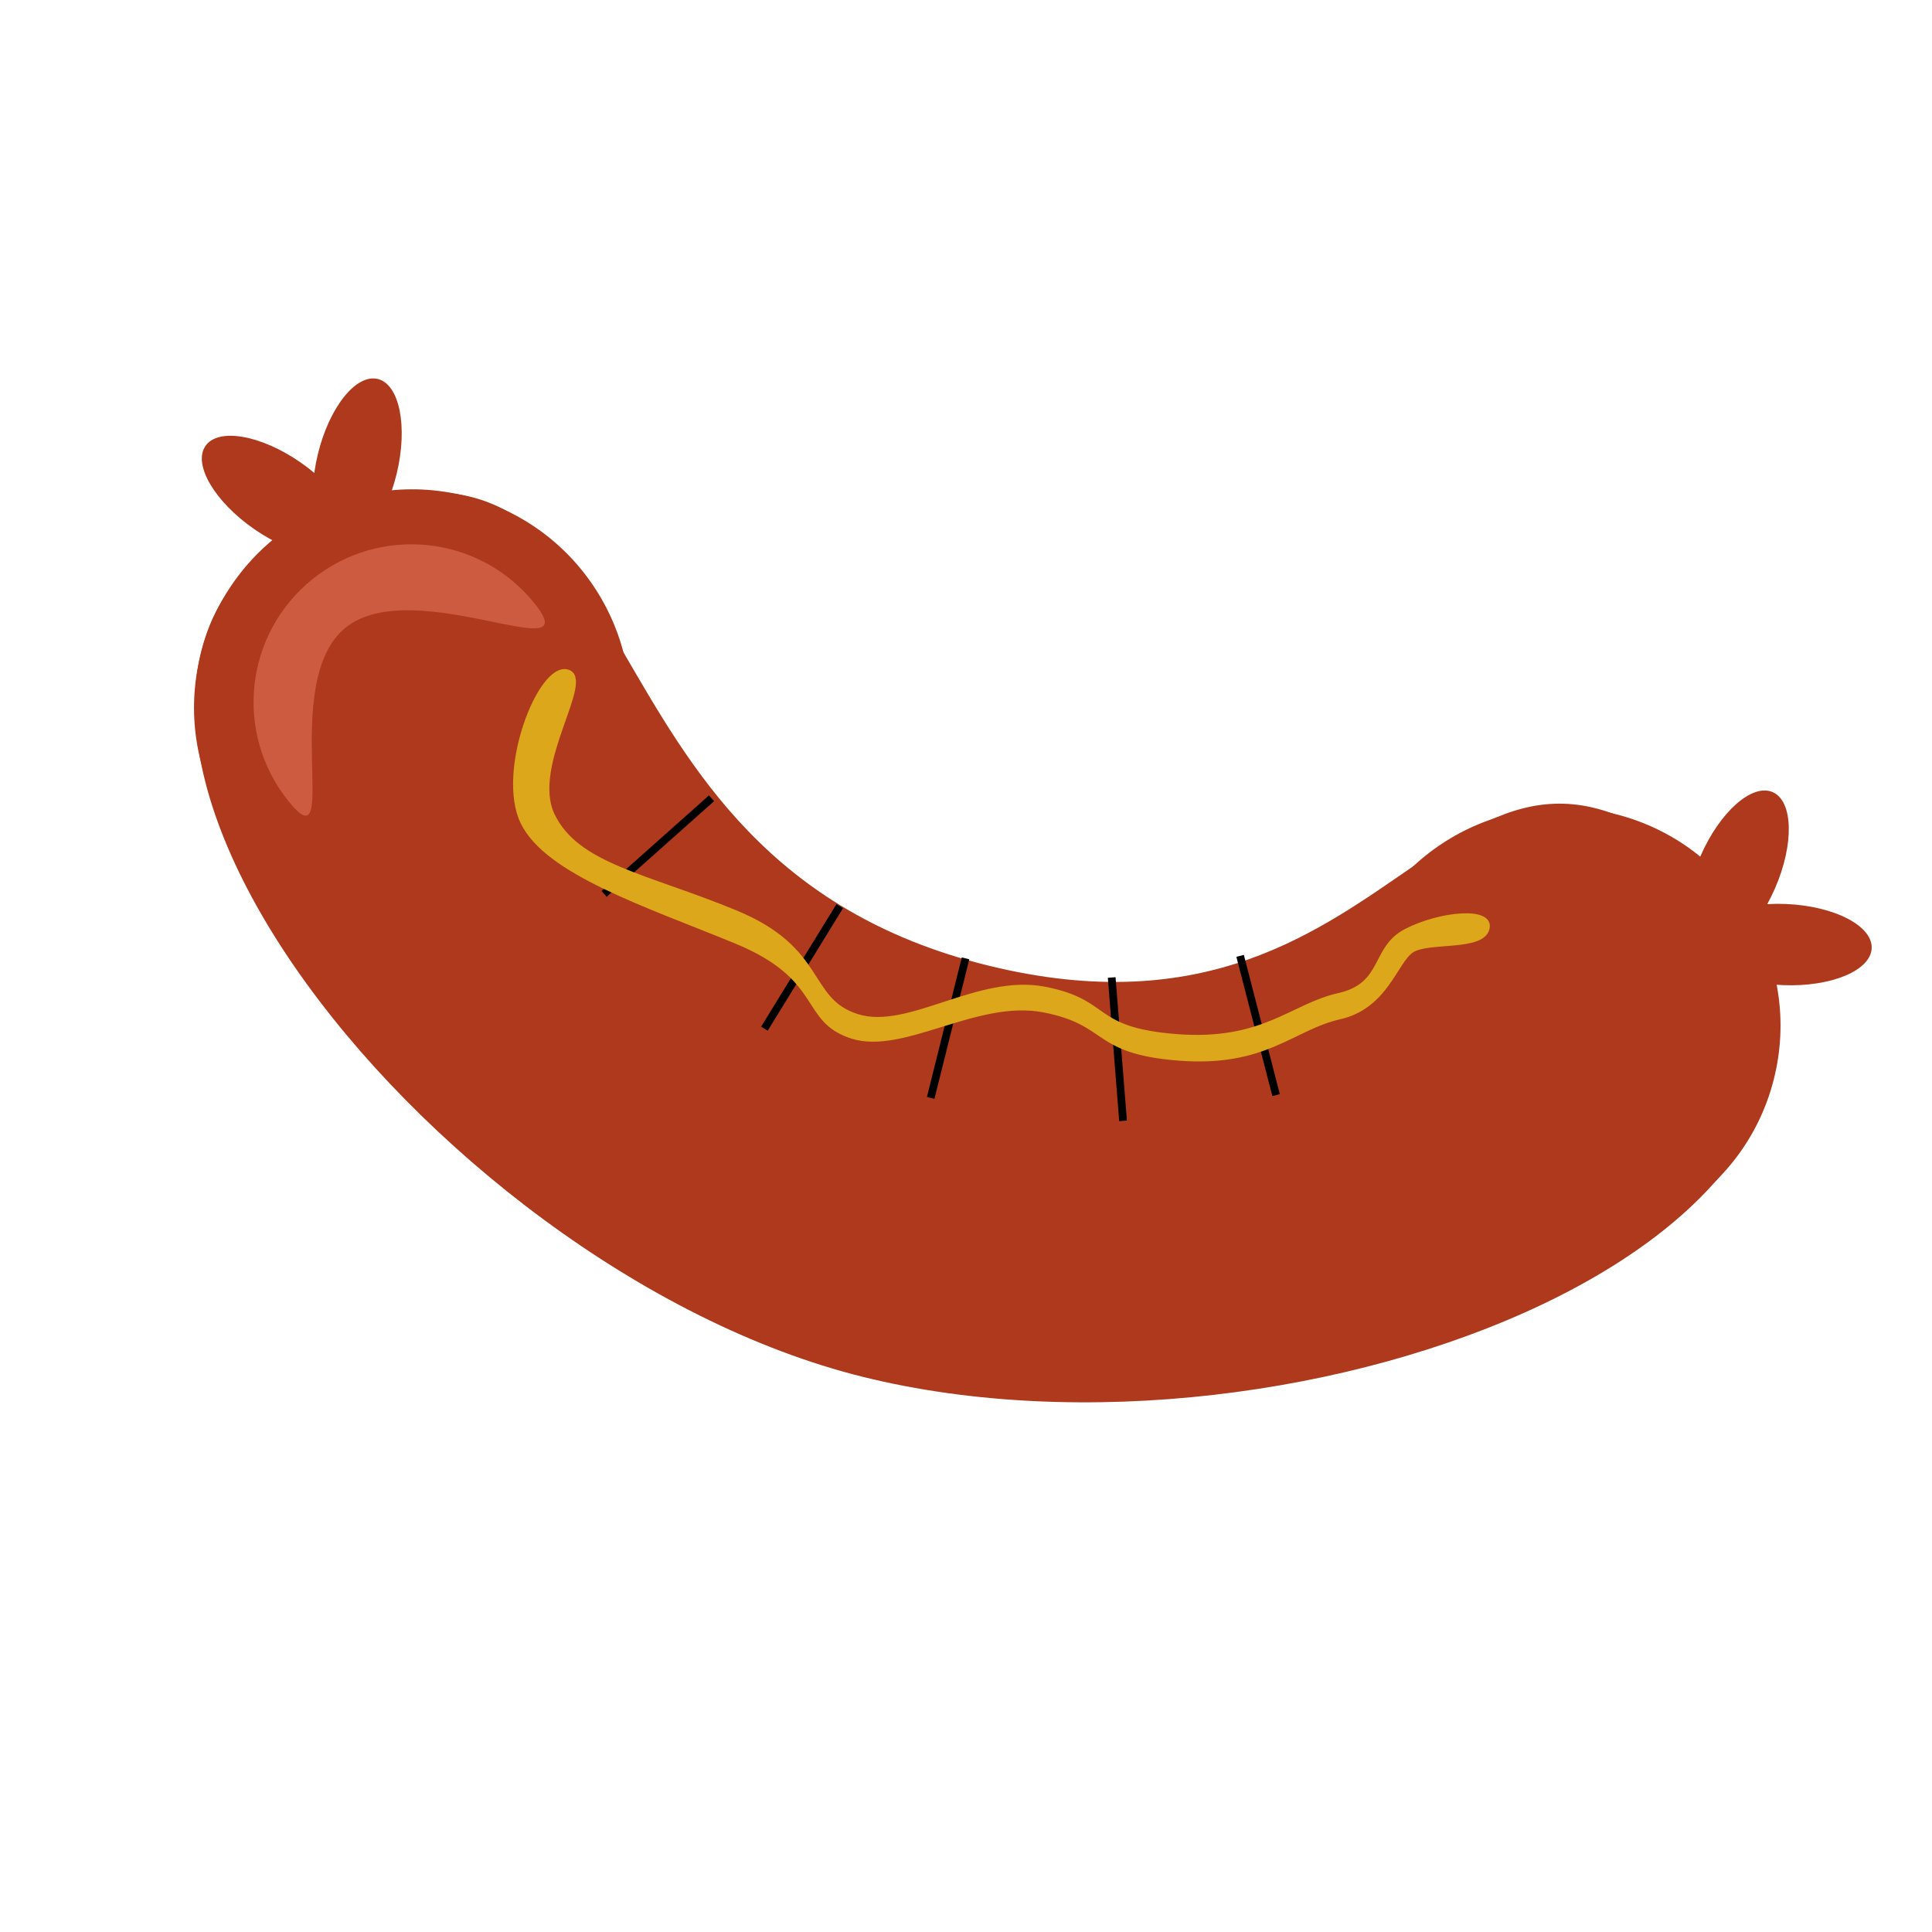 <svg width="500" height="500" viewBox="0 0 500 500" fill="none" xmlns="http://www.w3.org/2000/svg">
<path d="M450.165 234.114C503.581 318.89 336.561 384.375 223.376 356.346C110.192 328.317 -9.475 175.62 84.084 132.964C174.295 99.974 142.296 221.79 255.48 249.819C368.665 277.848 373.857 157.025 450.165 234.114Z" fill="#AE391D"/>
<path d="M349.578 251.552C357.258 221.323 387.991 203.043 418.221 210.724C448.45 218.405 466.73 249.137 459.049 279.367C451.368 309.597 420.636 327.876 390.406 320.195C360.176 312.515 341.897 281.782 349.578 251.552Z" fill="#AE391D"/>
<ellipse cx="106.701" cy="183.122" rx="56.475" ry="56.475" transform="rotate(-165.744 106.701 183.122)" fill="#AE391D"/>
<ellipse cx="71.778" cy="128.299" rx="22.632" ry="10.508" transform="rotate(34.728 71.778 128.299)" fill="#AE391D"/>
<ellipse cx="92.458" cy="120.081" rx="22.632" ry="10.508" transform="rotate(103.536 92.458 120.081)" fill="#AE391D"/>
<ellipse cx="449.719" cy="225.748" rx="22.632" ry="10.508" transform="rotate(113.588 449.719 225.748)" fill="#AE391D"/>
<ellipse cx="461.778" cy="244.451" rx="22.632" ry="10.508" transform="rotate(-177.604 461.778 244.451)" fill="#AE391D"/>
<line y1="-1" x2="37.216" y2="-1" transform="matrix(-0.747 0.665 -0.665 -0.747 183.486 205.841)" stroke="black" stroke-width="2"/>
<line x1="217.324" y1="234.519" x2="197.828" y2="266.22" stroke="black" stroke-width="2"/>
<line x1="249.879" y1="248.026" x2="240.861" y2="284.133" stroke="black" stroke-width="2"/>
<line y1="-1" x2="37.216" y2="-1" transform="matrix(0.079 0.997 -0.997 0.079 286.709 253.054)" stroke="black" stroke-width="2"/>
<line x1="320.942" y1="247.375" x2="330.25" y2="283.408" stroke="black" stroke-width="2"/>
<path d="M89.475 162.408C71.88 176.529 88.735 224.882 74.614 207.287C60.493 189.692 63.309 163.981 80.903 149.86C98.498 135.739 124.209 138.555 138.33 156.15C152.451 173.744 107.07 148.287 89.475 162.408Z" fill="#CD5B40"/>
<path d="M365.48 246.021C369.778 243.27 383.648 245.75 384.983 240.357C386.319 234.964 372.622 236.342 363.873 240.853C355.124 245.364 358.514 254.79 346.392 257.512C334.27 260.234 326.94 269.866 304.477 268.12C282.015 266.373 287.613 259.173 270.313 255.843C253.012 252.513 235.077 267.151 221.817 262.913C208.557 258.675 213.693 245.638 190.315 236.032C166.936 226.427 149.413 223.995 143.095 210.983C136.778 197.971 153.961 175.515 146.771 173.734C139.58 171.953 128.885 199.833 135.203 212.845C141.52 225.857 166.953 234.063 190.332 243.668C213.71 253.274 207.221 264.069 220.481 268.306C233.742 272.544 252.74 258.169 270.04 261.499C287.341 264.83 282.641 272.252 305.104 273.998C327.567 275.745 334.568 266.031 346.69 263.309C358.811 260.587 361.183 248.773 365.48 246.021Z" fill="#DCA71B" stroke="#DCA71B"/>
</svg>

